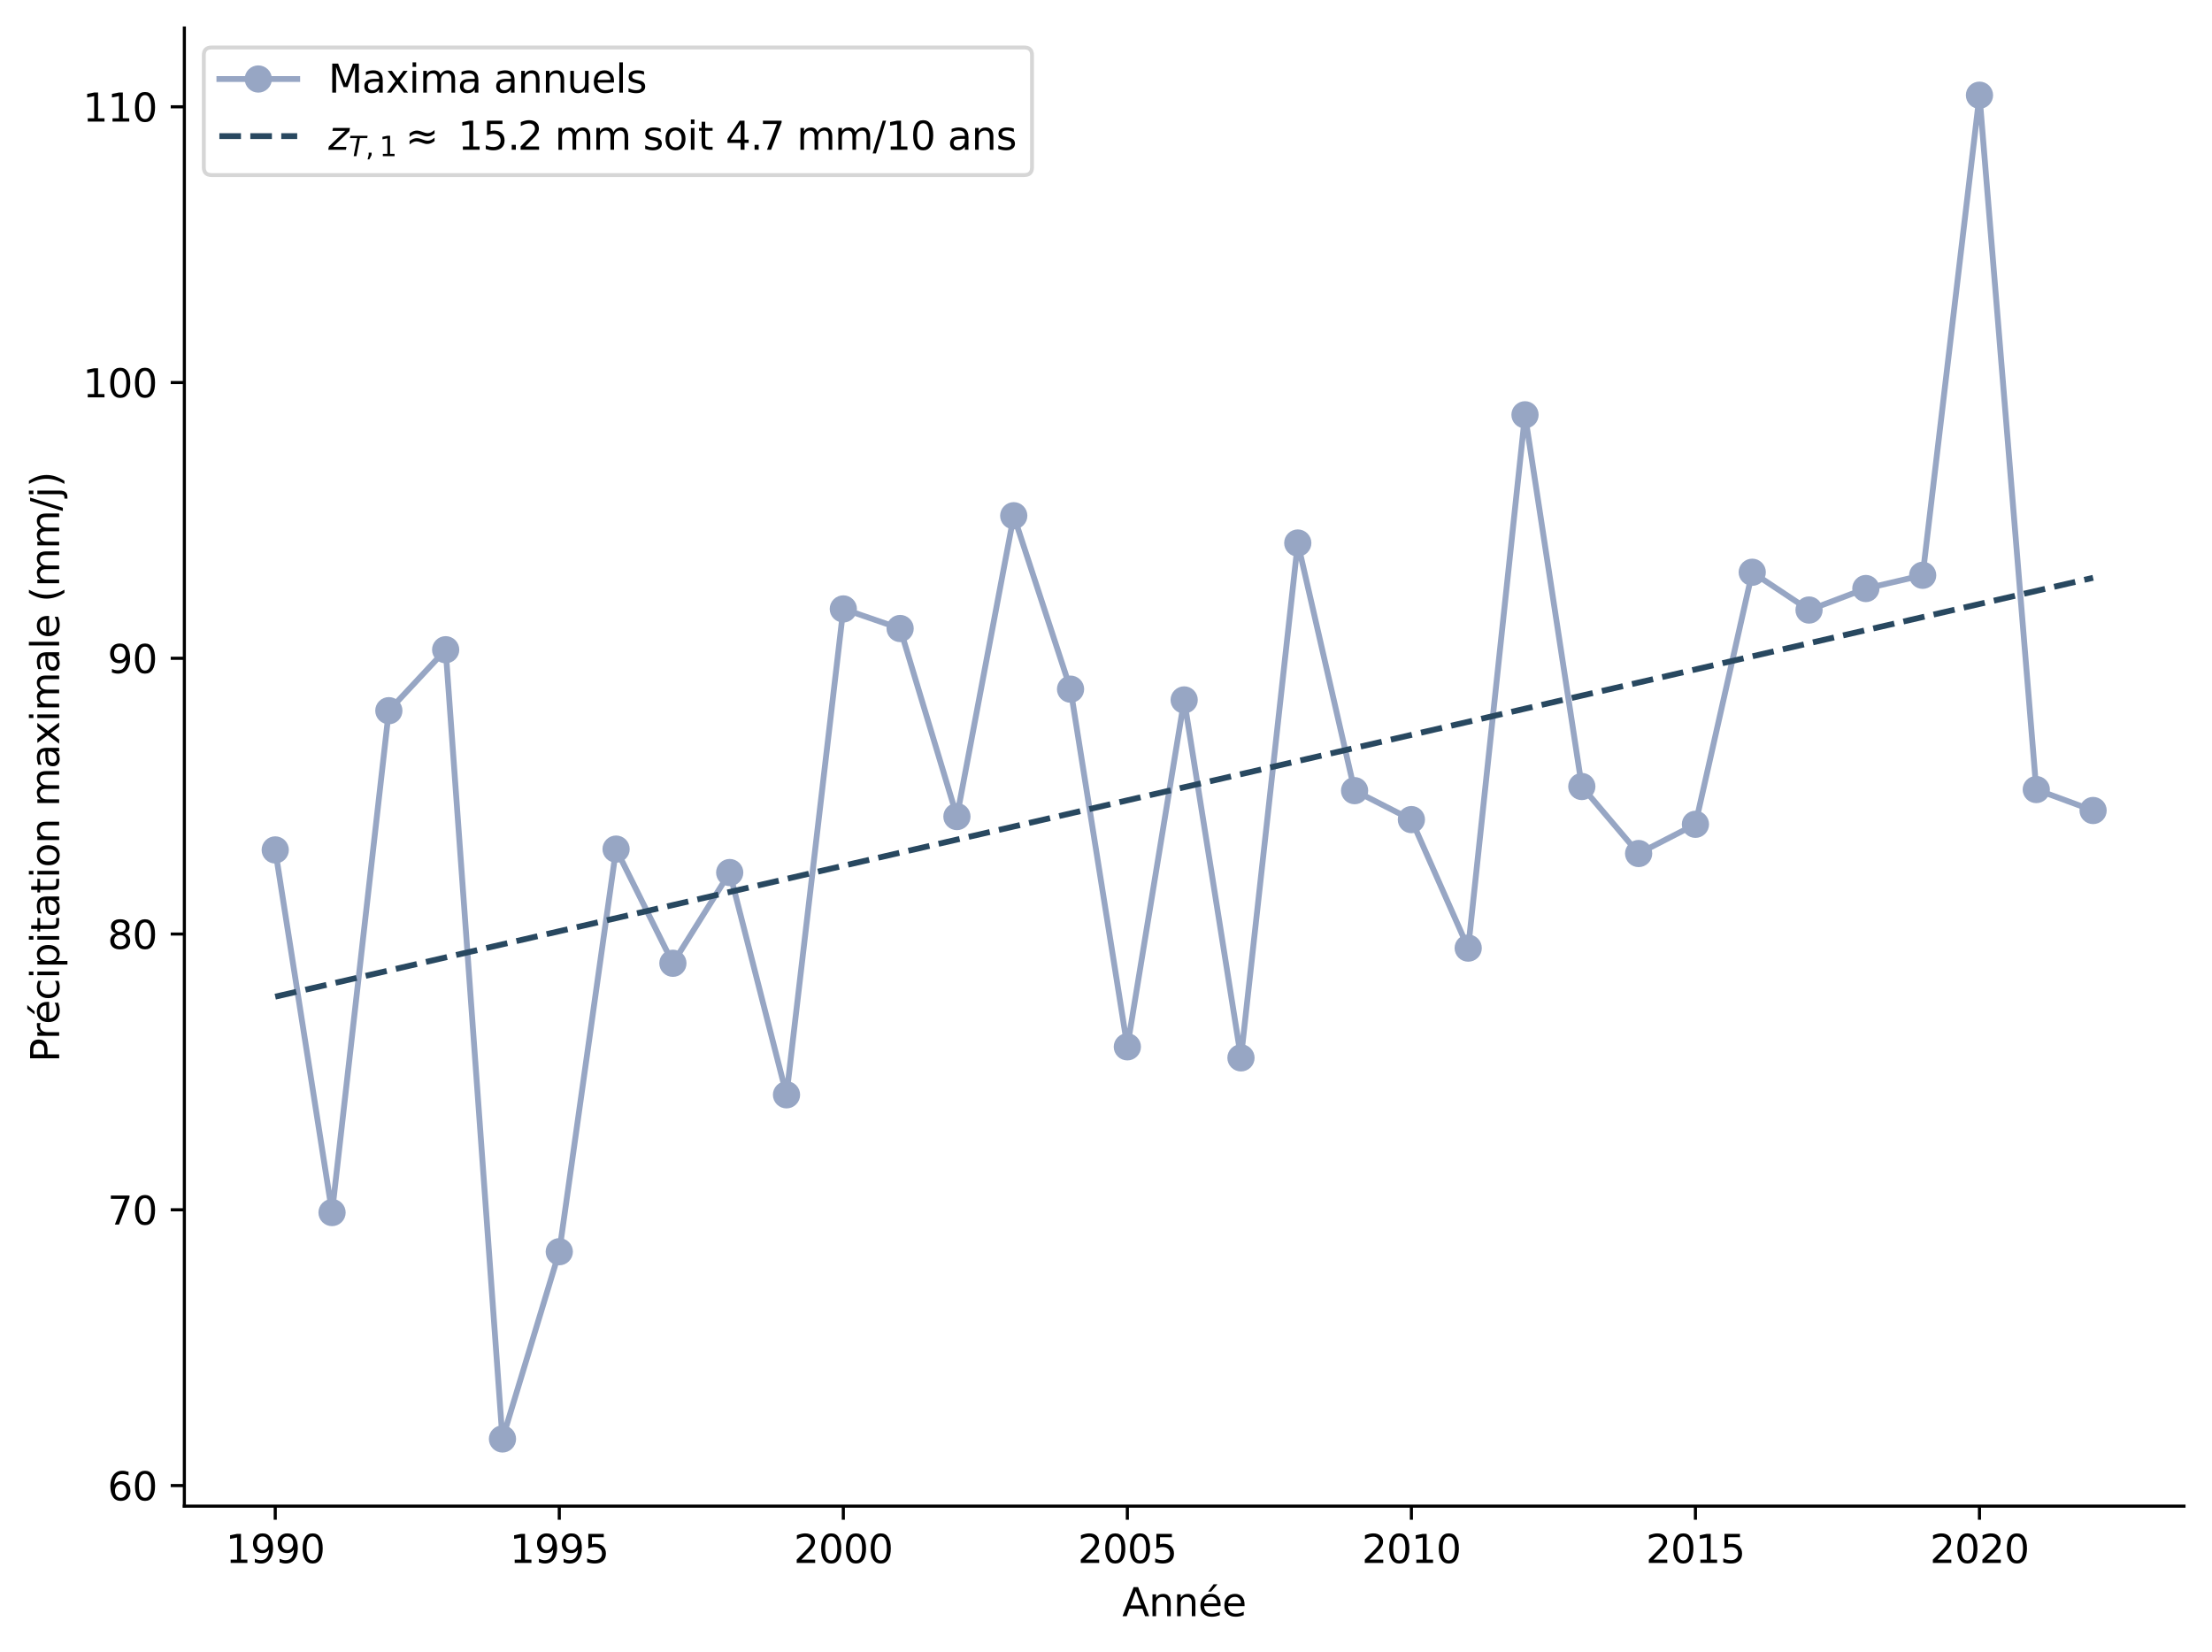 <?xml version="1.0" encoding="utf-8" standalone="no"?>
<!DOCTYPE svg PUBLIC "-//W3C//DTD SVG 1.1//EN"
  "http://www.w3.org/Graphics/SVG/1.1/DTD/svg11.dtd">
<svg xmlns:xlink="http://www.w3.org/1999/xlink" width="568.347pt" height="424.52pt" viewBox="0 0 568.347 424.52" xmlns="http://www.w3.org/2000/svg" version="1.1">
 <defs>
  <style type="text/css">*{stroke-linejoin: round; stroke-linecap: butt}</style>
 </defs>
 <g id="figure_1">
  <g id="patch_1">
   <path d="M 0 424.52 
L 568.347 424.52 
L 568.347 0 
L 0 0 
z
" style="fill: #ffffff"/>
  </g>
  <g id="axes_1">
   <g id="patch_2">
    <path d="M 47.366 386.964 
L 561.147 386.964 
L 561.147 7.2 
L 47.366 7.2 
z
" style="fill: #ffffff"/>
   </g>
   <g id="matplotlib.axis_1">
    <g id="xtick_1">
     <g id="line2d_1">
      <defs>
       <path id="m25c6403ffa" d="M 0 0 
L 0 3.5 
" style="stroke: #000000; stroke-width: 0.8"/>
      </defs>
      <g>
       <use xlink:href="#m25c6403ffa" x="70.719" y="386.964" style="stroke: #000000; stroke-width: 0.8"/>
      </g>
     </g>
     <g id="text_1">
      <!-- 1990 -->
      <g transform="translate(57.994 401.562) scale(0.1 -0.1)">
       <defs>
        <path id="DejaVuSans-31" d="M 794 531 
L 1825 531 
L 1825 4091 
L 703 3866 
L 703 4441 
L 1819 4666 
L 2450 4666 
L 2450 531 
L 3481 531 
L 3481 0 
L 794 0 
L 794 531 
z
" transform="scale(0.016)"/>
        <path id="DejaVuSans-39" d="M 703 97 
L 703 672 
Q 941 559 1184 500 
Q 1428 441 1663 441 
Q 2288 441 2617 861 
Q 2947 1281 2994 2138 
Q 2813 1869 2534 1725 
Q 2256 1581 1919 1581 
Q 1219 1581 811 2004 
Q 403 2428 403 3163 
Q 403 3881 828 4315 
Q 1253 4750 1959 4750 
Q 2769 4750 3195 4129 
Q 3622 3509 3622 2328 
Q 3622 1225 3098 567 
Q 2575 -91 1691 -91 
Q 1453 -91 1209 -44 
Q 966 3 703 97 
z
M 1959 2075 
Q 2384 2075 2632 2365 
Q 2881 2656 2881 3163 
Q 2881 3666 2632 3958 
Q 2384 4250 1959 4250 
Q 1534 4250 1286 3958 
Q 1038 3666 1038 3163 
Q 1038 2656 1286 2365 
Q 1534 2075 1959 2075 
z
" transform="scale(0.016)"/>
        <path id="DejaVuSans-30" d="M 2034 4250 
Q 1547 4250 1301 3770 
Q 1056 3291 1056 2328 
Q 1056 1369 1301 889 
Q 1547 409 2034 409 
Q 2525 409 2770 889 
Q 3016 1369 3016 2328 
Q 3016 3291 2770 3770 
Q 2525 4250 2034 4250 
z
M 2034 4750 
Q 2819 4750 3233 4129 
Q 3647 3509 3647 2328 
Q 3647 1150 3233 529 
Q 2819 -91 2034 -91 
Q 1250 -91 836 529 
Q 422 1150 422 2328 
Q 422 3509 836 4129 
Q 1250 4750 2034 4750 
z
" transform="scale(0.016)"/>
       </defs>
       <use xlink:href="#DejaVuSans-31"/>
       <use xlink:href="#DejaVuSans-39" transform="translate(63.623 0)"/>
       <use xlink:href="#DejaVuSans-39" transform="translate(127.246 0)"/>
       <use xlink:href="#DejaVuSans-30" transform="translate(190.869 0)"/>
      </g>
     </g>
    </g>
    <g id="xtick_2">
     <g id="line2d_2">
      <g>
       <use xlink:href="#m25c6403ffa" x="143.7" y="386.964" style="stroke: #000000; stroke-width: 0.8"/>
      </g>
     </g>
     <g id="text_2">
      <!-- 1995 -->
      <g transform="translate(130.975 401.562) scale(0.1 -0.1)">
       <defs>
        <path id="DejaVuSans-35" d="M 691 4666 
L 3169 4666 
L 3169 4134 
L 1269 4134 
L 1269 2991 
Q 1406 3038 1543 3061 
Q 1681 3084 1819 3084 
Q 2600 3084 3056 2656 
Q 3513 2228 3513 1497 
Q 3513 744 3044 326 
Q 2575 -91 1722 -91 
Q 1428 -91 1123 -41 
Q 819 9 494 109 
L 494 744 
Q 775 591 1075 516 
Q 1375 441 1709 441 
Q 2250 441 2565 725 
Q 2881 1009 2881 1497 
Q 2881 1984 2565 2268 
Q 2250 2553 1709 2553 
Q 1456 2553 1204 2497 
Q 953 2441 691 2322 
L 691 4666 
z
" transform="scale(0.016)"/>
       </defs>
       <use xlink:href="#DejaVuSans-31"/>
       <use xlink:href="#DejaVuSans-39" transform="translate(63.623 0)"/>
       <use xlink:href="#DejaVuSans-39" transform="translate(127.246 0)"/>
       <use xlink:href="#DejaVuSans-35" transform="translate(190.869 0)"/>
      </g>
     </g>
    </g>
    <g id="xtick_3">
     <g id="line2d_3">
      <g>
       <use xlink:href="#m25c6403ffa" x="216.68" y="386.964" style="stroke: #000000; stroke-width: 0.8"/>
      </g>
     </g>
     <g id="text_3">
      <!-- 2000 -->
      <g transform="translate(203.955 401.562) scale(0.1 -0.1)">
       <defs>
        <path id="DejaVuSans-32" d="M 1228 531 
L 3431 531 
L 3431 0 
L 469 0 
L 469 531 
Q 828 903 1448 1529 
Q 2069 2156 2228 2338 
Q 2531 2678 2651 2914 
Q 2772 3150 2772 3378 
Q 2772 3750 2511 3984 
Q 2250 4219 1831 4219 
Q 1534 4219 1204 4116 
Q 875 4013 500 3803 
L 500 4441 
Q 881 4594 1212 4672 
Q 1544 4750 1819 4750 
Q 2544 4750 2975 4387 
Q 3406 4025 3406 3419 
Q 3406 3131 3298 2873 
Q 3191 2616 2906 2266 
Q 2828 2175 2409 1742 
Q 1991 1309 1228 531 
z
" transform="scale(0.016)"/>
       </defs>
       <use xlink:href="#DejaVuSans-32"/>
       <use xlink:href="#DejaVuSans-30" transform="translate(63.623 0)"/>
       <use xlink:href="#DejaVuSans-30" transform="translate(127.246 0)"/>
       <use xlink:href="#DejaVuSans-30" transform="translate(190.869 0)"/>
      </g>
     </g>
    </g>
    <g id="xtick_4">
     <g id="line2d_4">
      <g>
       <use xlink:href="#m25c6403ffa" x="289.66" y="386.964" style="stroke: #000000; stroke-width: 0.8"/>
      </g>
     </g>
     <g id="text_4">
      <!-- 2005 -->
      <g transform="translate(276.935 401.562) scale(0.1 -0.1)">
       <use xlink:href="#DejaVuSans-32"/>
       <use xlink:href="#DejaVuSans-30" transform="translate(63.623 0)"/>
       <use xlink:href="#DejaVuSans-30" transform="translate(127.246 0)"/>
       <use xlink:href="#DejaVuSans-35" transform="translate(190.869 0)"/>
      </g>
     </g>
    </g>
    <g id="xtick_5">
     <g id="line2d_5">
      <g>
       <use xlink:href="#m25c6403ffa" x="362.641" y="386.964" style="stroke: #000000; stroke-width: 0.8"/>
      </g>
     </g>
     <g id="text_5">
      <!-- 2010 -->
      <g transform="translate(349.916 401.562) scale(0.1 -0.1)">
       <use xlink:href="#DejaVuSans-32"/>
       <use xlink:href="#DejaVuSans-30" transform="translate(63.623 0)"/>
       <use xlink:href="#DejaVuSans-31" transform="translate(127.246 0)"/>
       <use xlink:href="#DejaVuSans-30" transform="translate(190.869 0)"/>
      </g>
     </g>
    </g>
    <g id="xtick_6">
     <g id="line2d_6">
      <g>
       <use xlink:href="#m25c6403ffa" x="435.621" y="386.964" style="stroke: #000000; stroke-width: 0.8"/>
      </g>
     </g>
     <g id="text_6">
      <!-- 2015 -->
      <g transform="translate(422.896 401.562) scale(0.1 -0.1)">
       <use xlink:href="#DejaVuSans-32"/>
       <use xlink:href="#DejaVuSans-30" transform="translate(63.623 0)"/>
       <use xlink:href="#DejaVuSans-31" transform="translate(127.246 0)"/>
       <use xlink:href="#DejaVuSans-35" transform="translate(190.869 0)"/>
      </g>
     </g>
    </g>
    <g id="xtick_7">
     <g id="line2d_7">
      <g>
       <use xlink:href="#m25c6403ffa" x="508.602" y="386.964" style="stroke: #000000; stroke-width: 0.8"/>
      </g>
     </g>
     <g id="text_7">
      <!-- 2020 -->
      <g transform="translate(495.877 401.562) scale(0.1 -0.1)">
       <use xlink:href="#DejaVuSans-32"/>
       <use xlink:href="#DejaVuSans-30" transform="translate(63.623 0)"/>
       <use xlink:href="#DejaVuSans-32" transform="translate(127.246 0)"/>
       <use xlink:href="#DejaVuSans-30" transform="translate(190.869 0)"/>
      </g>
     </g>
    </g>
    <g id="text_8">
     <!-- Année -->
     <g transform="translate(288.346 415.24) scale(0.1 -0.1)">
      <defs>
       <path id="DejaVuSans-41" d="M 2188 4044 
L 1331 1722 
L 3047 1722 
L 2188 4044 
z
M 1831 4666 
L 2547 4666 
L 4325 0 
L 3669 0 
L 3244 1197 
L 1141 1197 
L 716 0 
L 50 0 
L 1831 4666 
z
" transform="scale(0.016)"/>
       <path id="DejaVuSans-6e" d="M 3513 2113 
L 3513 0 
L 2938 0 
L 2938 2094 
Q 2938 2591 2744 2837 
Q 2550 3084 2163 3084 
Q 1697 3084 1428 2787 
Q 1159 2491 1159 1978 
L 1159 0 
L 581 0 
L 581 3500 
L 1159 3500 
L 1159 2956 
Q 1366 3272 1645 3428 
Q 1925 3584 2291 3584 
Q 2894 3584 3203 3211 
Q 3513 2838 3513 2113 
z
" transform="scale(0.016)"/>
       <path id="DejaVuSans-e9" d="M 3597 1894 
L 3597 1613 
L 953 1613 
Q 991 1019 1311 708 
Q 1631 397 2203 397 
Q 2534 397 2845 478 
Q 3156 559 3463 722 
L 3463 178 
Q 3153 47 2828 -22 
Q 2503 -91 2169 -91 
Q 1331 -91 842 396 
Q 353 884 353 1716 
Q 353 2575 817 3079 
Q 1281 3584 2069 3584 
Q 2775 3584 3186 3129 
Q 3597 2675 3597 1894 
z
M 3022 2063 
Q 3016 2534 2758 2815 
Q 2500 3097 2075 3097 
Q 1594 3097 1305 2825 
Q 1016 2553 972 2059 
L 3022 2063 
z
M 2469 5119 
L 3091 5119 
L 2072 3944 
L 1594 3944 
L 2469 5119 
z
" transform="scale(0.016)"/>
       <path id="DejaVuSans-65" d="M 3597 1894 
L 3597 1613 
L 953 1613 
Q 991 1019 1311 708 
Q 1631 397 2203 397 
Q 2534 397 2845 478 
Q 3156 559 3463 722 
L 3463 178 
Q 3153 47 2828 -22 
Q 2503 -91 2169 -91 
Q 1331 -91 842 396 
Q 353 884 353 1716 
Q 353 2575 817 3079 
Q 1281 3584 2069 3584 
Q 2775 3584 3186 3129 
Q 3597 2675 3597 1894 
z
M 3022 2063 
Q 3016 2534 2758 2815 
Q 2500 3097 2075 3097 
Q 1594 3097 1305 2825 
Q 1016 2553 972 2059 
L 3022 2063 
z
" transform="scale(0.016)"/>
      </defs>
      <use xlink:href="#DejaVuSans-41"/>
      <use xlink:href="#DejaVuSans-6e" transform="translate(68.408 0)"/>
      <use xlink:href="#DejaVuSans-6e" transform="translate(131.787 0)"/>
      <use xlink:href="#DejaVuSans-e9" transform="translate(195.166 0)"/>
      <use xlink:href="#DejaVuSans-65" transform="translate(256.689 0)"/>
     </g>
    </g>
   </g>
   <g id="matplotlib.axis_2">
    <g id="ytick_1">
     <g id="line2d_8">
      <defs>
       <path id="mb08b306f9e" d="M 0 0 
L -3.5 0 
" style="stroke: #000000; stroke-width: 0.8"/>
      </defs>
      <g>
       <use xlink:href="#mb08b306f9e" x="47.366" y="381.675" style="stroke: #000000; stroke-width: 0.8"/>
      </g>
     </g>
     <g id="text_9">
      <!-- 60 -->
      <g transform="translate(27.641 385.474) scale(0.1 -0.1)">
       <defs>
        <path id="DejaVuSans-36" d="M 2113 2584 
Q 1688 2584 1439 2293 
Q 1191 2003 1191 1497 
Q 1191 994 1439 701 
Q 1688 409 2113 409 
Q 2538 409 2786 701 
Q 3034 994 3034 1497 
Q 3034 2003 2786 2293 
Q 2538 2584 2113 2584 
z
M 3366 4563 
L 3366 3988 
Q 3128 4100 2886 4159 
Q 2644 4219 2406 4219 
Q 1781 4219 1451 3797 
Q 1122 3375 1075 2522 
Q 1259 2794 1537 2939 
Q 1816 3084 2150 3084 
Q 2853 3084 3261 2657 
Q 3669 2231 3669 1497 
Q 3669 778 3244 343 
Q 2819 -91 2113 -91 
Q 1303 -91 875 529 
Q 447 1150 447 2328 
Q 447 3434 972 4092 
Q 1497 4750 2381 4750 
Q 2619 4750 2861 4703 
Q 3103 4656 3366 4563 
z
" transform="scale(0.016)"/>
       </defs>
       <use xlink:href="#DejaVuSans-36"/>
       <use xlink:href="#DejaVuSans-30" transform="translate(63.623 0)"/>
      </g>
     </g>
    </g>
    <g id="ytick_2">
     <g id="line2d_9">
      <g>
       <use xlink:href="#mb08b306f9e" x="47.366" y="310.827" style="stroke: #000000; stroke-width: 0.8"/>
      </g>
     </g>
     <g id="text_10">
      <!-- 70 -->
      <g transform="translate(27.641 314.627) scale(0.1 -0.1)">
       <defs>
        <path id="DejaVuSans-37" d="M 525 4666 
L 3525 4666 
L 3525 4397 
L 1831 0 
L 1172 0 
L 2766 4134 
L 525 4134 
L 525 4666 
z
" transform="scale(0.016)"/>
       </defs>
       <use xlink:href="#DejaVuSans-37"/>
       <use xlink:href="#DejaVuSans-30" transform="translate(63.623 0)"/>
      </g>
     </g>
    </g>
    <g id="ytick_3">
     <g id="line2d_10">
      <g>
       <use xlink:href="#mb08b306f9e" x="47.366" y="239.98" style="stroke: #000000; stroke-width: 0.8"/>
      </g>
     </g>
     <g id="text_11">
      <!-- 80 -->
      <g transform="translate(27.641 243.779) scale(0.1 -0.1)">
       <defs>
        <path id="DejaVuSans-38" d="M 2034 2216 
Q 1584 2216 1326 1975 
Q 1069 1734 1069 1313 
Q 1069 891 1326 650 
Q 1584 409 2034 409 
Q 2484 409 2743 651 
Q 3003 894 3003 1313 
Q 3003 1734 2745 1975 
Q 2488 2216 2034 2216 
z
M 1403 2484 
Q 997 2584 770 2862 
Q 544 3141 544 3541 
Q 544 4100 942 4425 
Q 1341 4750 2034 4750 
Q 2731 4750 3128 4425 
Q 3525 4100 3525 3541 
Q 3525 3141 3298 2862 
Q 3072 2584 2669 2484 
Q 3125 2378 3379 2068 
Q 3634 1759 3634 1313 
Q 3634 634 3220 271 
Q 2806 -91 2034 -91 
Q 1263 -91 848 271 
Q 434 634 434 1313 
Q 434 1759 690 2068 
Q 947 2378 1403 2484 
z
M 1172 3481 
Q 1172 3119 1398 2916 
Q 1625 2713 2034 2713 
Q 2441 2713 2670 2916 
Q 2900 3119 2900 3481 
Q 2900 3844 2670 4047 
Q 2441 4250 2034 4250 
Q 1625 4250 1398 4047 
Q 1172 3844 1172 3481 
z
" transform="scale(0.016)"/>
       </defs>
       <use xlink:href="#DejaVuSans-38"/>
       <use xlink:href="#DejaVuSans-30" transform="translate(63.623 0)"/>
      </g>
     </g>
    </g>
    <g id="ytick_4">
     <g id="line2d_11">
      <g>
       <use xlink:href="#mb08b306f9e" x="47.366" y="169.132" style="stroke: #000000; stroke-width: 0.8"/>
      </g>
     </g>
     <g id="text_12">
      <!-- 90 -->
      <g transform="translate(27.641 172.932) scale(0.1 -0.1)">
       <use xlink:href="#DejaVuSans-39"/>
       <use xlink:href="#DejaVuSans-30" transform="translate(63.623 0)"/>
      </g>
     </g>
    </g>
    <g id="ytick_5">
     <g id="line2d_12">
      <g>
       <use xlink:href="#mb08b306f9e" x="47.366" y="98.285" style="stroke: #000000; stroke-width: 0.8"/>
      </g>
     </g>
     <g id="text_13">
      <!-- 100 -->
      <g transform="translate(21.278 102.084) scale(0.1 -0.1)">
       <use xlink:href="#DejaVuSans-31"/>
       <use xlink:href="#DejaVuSans-30" transform="translate(63.623 0)"/>
       <use xlink:href="#DejaVuSans-30" transform="translate(127.246 0)"/>
      </g>
     </g>
    </g>
    <g id="ytick_6">
     <g id="line2d_13">
      <g>
       <use xlink:href="#mb08b306f9e" x="47.366" y="27.438" style="stroke: #000000; stroke-width: 0.8"/>
      </g>
     </g>
     <g id="text_14">
      <!-- 110 -->
      <g transform="translate(21.278 31.237) scale(0.1 -0.1)">
       <use xlink:href="#DejaVuSans-31"/>
       <use xlink:href="#DejaVuSans-31" transform="translate(63.623 0)"/>
       <use xlink:href="#DejaVuSans-30" transform="translate(127.246 0)"/>
      </g>
     </g>
    </g>
    <g id="text_15">
     <!-- Précipitation maximale (mm/j) -->
     <g transform="translate(15.198 272.908) rotate(-90) scale(0.1 -0.1)">
      <defs>
       <path id="DejaVuSans-50" d="M 1259 4147 
L 1259 2394 
L 2053 2394 
Q 2494 2394 2734 2622 
Q 2975 2850 2975 3272 
Q 2975 3691 2734 3919 
Q 2494 4147 2053 4147 
L 1259 4147 
z
M 628 4666 
L 2053 4666 
Q 2838 4666 3239 4311 
Q 3641 3956 3641 3272 
Q 3641 2581 3239 2228 
Q 2838 1875 2053 1875 
L 1259 1875 
L 1259 0 
L 628 0 
L 628 4666 
z
" transform="scale(0.016)"/>
       <path id="DejaVuSans-72" d="M 2631 2963 
Q 2534 3019 2420 3045 
Q 2306 3072 2169 3072 
Q 1681 3072 1420 2755 
Q 1159 2438 1159 1844 
L 1159 0 
L 581 0 
L 581 3500 
L 1159 3500 
L 1159 2956 
Q 1341 3275 1631 3429 
Q 1922 3584 2338 3584 
Q 2397 3584 2469 3576 
Q 2541 3569 2628 3553 
L 2631 2963 
z
" transform="scale(0.016)"/>
       <path id="DejaVuSans-63" d="M 3122 3366 
L 3122 2828 
Q 2878 2963 2633 3030 
Q 2388 3097 2138 3097 
Q 1578 3097 1268 2742 
Q 959 2388 959 1747 
Q 959 1106 1268 751 
Q 1578 397 2138 397 
Q 2388 397 2633 464 
Q 2878 531 3122 666 
L 3122 134 
Q 2881 22 2623 -34 
Q 2366 -91 2075 -91 
Q 1284 -91 818 406 
Q 353 903 353 1747 
Q 353 2603 823 3093 
Q 1294 3584 2113 3584 
Q 2378 3584 2631 3529 
Q 2884 3475 3122 3366 
z
" transform="scale(0.016)"/>
       <path id="DejaVuSans-69" d="M 603 3500 
L 1178 3500 
L 1178 0 
L 603 0 
L 603 3500 
z
M 603 4863 
L 1178 4863 
L 1178 4134 
L 603 4134 
L 603 4863 
z
" transform="scale(0.016)"/>
       <path id="DejaVuSans-70" d="M 1159 525 
L 1159 -1331 
L 581 -1331 
L 581 3500 
L 1159 3500 
L 1159 2969 
Q 1341 3281 1617 3432 
Q 1894 3584 2278 3584 
Q 2916 3584 3314 3078 
Q 3713 2572 3713 1747 
Q 3713 922 3314 415 
Q 2916 -91 2278 -91 
Q 1894 -91 1617 61 
Q 1341 213 1159 525 
z
M 3116 1747 
Q 3116 2381 2855 2742 
Q 2594 3103 2138 3103 
Q 1681 3103 1420 2742 
Q 1159 2381 1159 1747 
Q 1159 1113 1420 752 
Q 1681 391 2138 391 
Q 2594 391 2855 752 
Q 3116 1113 3116 1747 
z
" transform="scale(0.016)"/>
       <path id="DejaVuSans-74" d="M 1172 4494 
L 1172 3500 
L 2356 3500 
L 2356 3053 
L 1172 3053 
L 1172 1153 
Q 1172 725 1289 603 
Q 1406 481 1766 481 
L 2356 481 
L 2356 0 
L 1766 0 
Q 1100 0 847 248 
Q 594 497 594 1153 
L 594 3053 
L 172 3053 
L 172 3500 
L 594 3500 
L 594 4494 
L 1172 4494 
z
" transform="scale(0.016)"/>
       <path id="DejaVuSans-61" d="M 2194 1759 
Q 1497 1759 1228 1600 
Q 959 1441 959 1056 
Q 959 750 1161 570 
Q 1363 391 1709 391 
Q 2188 391 2477 730 
Q 2766 1069 2766 1631 
L 2766 1759 
L 2194 1759 
z
M 3341 1997 
L 3341 0 
L 2766 0 
L 2766 531 
Q 2569 213 2275 61 
Q 1981 -91 1556 -91 
Q 1019 -91 701 211 
Q 384 513 384 1019 
Q 384 1609 779 1909 
Q 1175 2209 1959 2209 
L 2766 2209 
L 2766 2266 
Q 2766 2663 2505 2880 
Q 2244 3097 1772 3097 
Q 1472 3097 1187 3025 
Q 903 2953 641 2809 
L 641 3341 
Q 956 3463 1253 3523 
Q 1550 3584 1831 3584 
Q 2591 3584 2966 3190 
Q 3341 2797 3341 1997 
z
" transform="scale(0.016)"/>
       <path id="DejaVuSans-6f" d="M 1959 3097 
Q 1497 3097 1228 2736 
Q 959 2375 959 1747 
Q 959 1119 1226 758 
Q 1494 397 1959 397 
Q 2419 397 2687 759 
Q 2956 1122 2956 1747 
Q 2956 2369 2687 2733 
Q 2419 3097 1959 3097 
z
M 1959 3584 
Q 2709 3584 3137 3096 
Q 3566 2609 3566 1747 
Q 3566 888 3137 398 
Q 2709 -91 1959 -91 
Q 1206 -91 779 398 
Q 353 888 353 1747 
Q 353 2609 779 3096 
Q 1206 3584 1959 3584 
z
" transform="scale(0.016)"/>
       <path id="DejaVuSans-20" transform="scale(0.016)"/>
       <path id="DejaVuSans-6d" d="M 3328 2828 
Q 3544 3216 3844 3400 
Q 4144 3584 4550 3584 
Q 5097 3584 5394 3201 
Q 5691 2819 5691 2113 
L 5691 0 
L 5113 0 
L 5113 2094 
Q 5113 2597 4934 2840 
Q 4756 3084 4391 3084 
Q 3944 3084 3684 2787 
Q 3425 2491 3425 1978 
L 3425 0 
L 2847 0 
L 2847 2094 
Q 2847 2600 2669 2842 
Q 2491 3084 2119 3084 
Q 1678 3084 1418 2786 
Q 1159 2488 1159 1978 
L 1159 0 
L 581 0 
L 581 3500 
L 1159 3500 
L 1159 2956 
Q 1356 3278 1631 3431 
Q 1906 3584 2284 3584 
Q 2666 3584 2933 3390 
Q 3200 3197 3328 2828 
z
" transform="scale(0.016)"/>
       <path id="DejaVuSans-78" d="M 3513 3500 
L 2247 1797 
L 3578 0 
L 2900 0 
L 1881 1375 
L 863 0 
L 184 0 
L 1544 1831 
L 300 3500 
L 978 3500 
L 1906 2253 
L 2834 3500 
L 3513 3500 
z
" transform="scale(0.016)"/>
       <path id="DejaVuSans-6c" d="M 603 4863 
L 1178 4863 
L 1178 0 
L 603 0 
L 603 4863 
z
" transform="scale(0.016)"/>
       <path id="DejaVuSans-28" d="M 1984 4856 
Q 1566 4138 1362 3434 
Q 1159 2731 1159 2009 
Q 1159 1288 1364 580 
Q 1569 -128 1984 -844 
L 1484 -844 
Q 1016 -109 783 600 
Q 550 1309 550 2009 
Q 550 2706 781 3412 
Q 1013 4119 1484 4856 
L 1984 4856 
z
" transform="scale(0.016)"/>
       <path id="DejaVuSans-2f" d="M 1625 4666 
L 2156 4666 
L 531 -594 
L 0 -594 
L 1625 4666 
z
" transform="scale(0.016)"/>
       <path id="DejaVuSans-6a" d="M 603 3500 
L 1178 3500 
L 1178 -63 
Q 1178 -731 923 -1031 
Q 669 -1331 103 -1331 
L -116 -1331 
L -116 -844 
L 38 -844 
Q 366 -844 484 -692 
Q 603 -541 603 -63 
L 603 3500 
z
M 603 4863 
L 1178 4863 
L 1178 4134 
L 603 4134 
L 603 4863 
z
" transform="scale(0.016)"/>
       <path id="DejaVuSans-29" d="M 513 4856 
L 1013 4856 
Q 1481 4119 1714 3412 
Q 1947 2706 1947 2009 
Q 1947 1309 1714 600 
Q 1481 -109 1013 -844 
L 513 -844 
Q 928 -128 1133 580 
Q 1338 1288 1338 2009 
Q 1338 2731 1133 3434 
Q 928 4138 513 4856 
z
" transform="scale(0.016)"/>
      </defs>
      <use xlink:href="#DejaVuSans-50"/>
      <use xlink:href="#DejaVuSans-72" transform="translate(58.553 0)"/>
      <use xlink:href="#DejaVuSans-e9" transform="translate(97.416 0)"/>
      <use xlink:href="#DejaVuSans-63" transform="translate(158.939 0)"/>
      <use xlink:href="#DejaVuSans-69" transform="translate(213.92 0)"/>
      <use xlink:href="#DejaVuSans-70" transform="translate(241.703 0)"/>
      <use xlink:href="#DejaVuSans-69" transform="translate(305.18 0)"/>
      <use xlink:href="#DejaVuSans-74" transform="translate(332.963 0)"/>
      <use xlink:href="#DejaVuSans-61" transform="translate(372.172 0)"/>
      <use xlink:href="#DejaVuSans-74" transform="translate(433.451 0)"/>
      <use xlink:href="#DejaVuSans-69" transform="translate(472.66 0)"/>
      <use xlink:href="#DejaVuSans-6f" transform="translate(500.443 0)"/>
      <use xlink:href="#DejaVuSans-6e" transform="translate(561.625 0)"/>
      <use xlink:href="#DejaVuSans-20" transform="translate(625.004 0)"/>
      <use xlink:href="#DejaVuSans-6d" transform="translate(656.791 0)"/>
      <use xlink:href="#DejaVuSans-61" transform="translate(754.203 0)"/>
      <use xlink:href="#DejaVuSans-78" transform="translate(815.482 0)"/>
      <use xlink:href="#DejaVuSans-69" transform="translate(874.662 0)"/>
      <use xlink:href="#DejaVuSans-6d" transform="translate(902.445 0)"/>
      <use xlink:href="#DejaVuSans-61" transform="translate(999.857 0)"/>
      <use xlink:href="#DejaVuSans-6c" transform="translate(1061.137 0)"/>
      <use xlink:href="#DejaVuSans-65" transform="translate(1088.92 0)"/>
      <use xlink:href="#DejaVuSans-20" transform="translate(1150.443 0)"/>
      <use xlink:href="#DejaVuSans-28" transform="translate(1182.23 0)"/>
      <use xlink:href="#DejaVuSans-6d" transform="translate(1221.244 0)"/>
      <use xlink:href="#DejaVuSans-6d" transform="translate(1318.656 0)"/>
      <use xlink:href="#DejaVuSans-2f" transform="translate(1416.068 0)"/>
      <use xlink:href="#DejaVuSans-6a" transform="translate(1449.76 0)"/>
      <use xlink:href="#DejaVuSans-29" transform="translate(1477.543 0)"/>
     </g>
    </g>
   </g>
   <g id="line2d_14">
    <path d="M 70.719 218.371 
L 85.315 311.536 
L 99.911 182.594 
L 114.508 166.936 
L 129.104 369.702 
L 143.7 321.596 
L 158.296 218.159 
L 172.892 247.49 
L 187.488 224.181 
L 202.084 281.284 
L 216.68 156.451 
L 231.276 161.481 
L 245.872 209.799 
L 260.468 132.504 
L 275.064 177.067 
L 289.66 268.957 
L 304.257 179.83 
L 318.853 271.79 
L 333.449 139.518 
L 348.045 203.139 
L 362.641 210.578 
L 377.237 243.593 
L 391.833 106.574 
L 406.429 202.077 
L 421.025 219.292 
L 435.621 211.783 
L 450.217 147.028 
L 464.813 156.734 
L 479.409 151.208 
L 494.006 147.807 
L 508.602 24.462 
L 523.198 202.856 
L 537.794 208.24 
" clip-path="url(#p54f557002a)" style="fill: none; stroke: #97a6c4; stroke-width: 1.5; stroke-linecap: square"/>
    <defs>
     <path id="m7e115b9bcc" d="M 0 3 
C 0.796 3 1.559 2.684 2.121 2.121 
C 2.684 1.559 3 0.796 3 0 
C 3 -0.796 2.684 -1.559 2.121 -2.121 
C 1.559 -2.684 0.796 -3 0 -3 
C -0.796 -3 -1.559 -2.684 -2.121 -2.121 
C -2.684 -1.559 -3 -0.796 -3 0 
C -3 0.796 -2.684 1.559 -2.121 2.121 
C -1.559 2.684 -0.796 3 0 3 
z
" style="stroke: #97a6c4"/>
    </defs>
    <g clip-path="url(#p54f557002a)">
     <use xlink:href="#m7e115b9bcc" x="70.719" y="218.371" style="fill: #97a6c4; stroke: #97a6c4"/>
     <use xlink:href="#m7e115b9bcc" x="85.315" y="311.536" style="fill: #97a6c4; stroke: #97a6c4"/>
     <use xlink:href="#m7e115b9bcc" x="99.911" y="182.594" style="fill: #97a6c4; stroke: #97a6c4"/>
     <use xlink:href="#m7e115b9bcc" x="114.508" y="166.936" style="fill: #97a6c4; stroke: #97a6c4"/>
     <use xlink:href="#m7e115b9bcc" x="129.104" y="369.702" style="fill: #97a6c4; stroke: #97a6c4"/>
     <use xlink:href="#m7e115b9bcc" x="143.7" y="321.596" style="fill: #97a6c4; stroke: #97a6c4"/>
     <use xlink:href="#m7e115b9bcc" x="158.296" y="218.159" style="fill: #97a6c4; stroke: #97a6c4"/>
     <use xlink:href="#m7e115b9bcc" x="172.892" y="247.49" style="fill: #97a6c4; stroke: #97a6c4"/>
     <use xlink:href="#m7e115b9bcc" x="187.488" y="224.181" style="fill: #97a6c4; stroke: #97a6c4"/>
     <use xlink:href="#m7e115b9bcc" x="202.084" y="281.284" style="fill: #97a6c4; stroke: #97a6c4"/>
     <use xlink:href="#m7e115b9bcc" x="216.68" y="156.451" style="fill: #97a6c4; stroke: #97a6c4"/>
     <use xlink:href="#m7e115b9bcc" x="231.276" y="161.481" style="fill: #97a6c4; stroke: #97a6c4"/>
     <use xlink:href="#m7e115b9bcc" x="245.872" y="209.799" style="fill: #97a6c4; stroke: #97a6c4"/>
     <use xlink:href="#m7e115b9bcc" x="260.468" y="132.504" style="fill: #97a6c4; stroke: #97a6c4"/>
     <use xlink:href="#m7e115b9bcc" x="275.064" y="177.067" style="fill: #97a6c4; stroke: #97a6c4"/>
     <use xlink:href="#m7e115b9bcc" x="289.66" y="268.957" style="fill: #97a6c4; stroke: #97a6c4"/>
     <use xlink:href="#m7e115b9bcc" x="304.257" y="179.83" style="fill: #97a6c4; stroke: #97a6c4"/>
     <use xlink:href="#m7e115b9bcc" x="318.853" y="271.79" style="fill: #97a6c4; stroke: #97a6c4"/>
     <use xlink:href="#m7e115b9bcc" x="333.449" y="139.518" style="fill: #97a6c4; stroke: #97a6c4"/>
     <use xlink:href="#m7e115b9bcc" x="348.045" y="203.139" style="fill: #97a6c4; stroke: #97a6c4"/>
     <use xlink:href="#m7e115b9bcc" x="362.641" y="210.578" style="fill: #97a6c4; stroke: #97a6c4"/>
     <use xlink:href="#m7e115b9bcc" x="377.237" y="243.593" style="fill: #97a6c4; stroke: #97a6c4"/>
     <use xlink:href="#m7e115b9bcc" x="391.833" y="106.574" style="fill: #97a6c4; stroke: #97a6c4"/>
     <use xlink:href="#m7e115b9bcc" x="406.429" y="202.077" style="fill: #97a6c4; stroke: #97a6c4"/>
     <use xlink:href="#m7e115b9bcc" x="421.025" y="219.292" style="fill: #97a6c4; stroke: #97a6c4"/>
     <use xlink:href="#m7e115b9bcc" x="435.621" y="211.783" style="fill: #97a6c4; stroke: #97a6c4"/>
     <use xlink:href="#m7e115b9bcc" x="450.217" y="147.028" style="fill: #97a6c4; stroke: #97a6c4"/>
     <use xlink:href="#m7e115b9bcc" x="464.813" y="156.734" style="fill: #97a6c4; stroke: #97a6c4"/>
     <use xlink:href="#m7e115b9bcc" x="479.409" y="151.208" style="fill: #97a6c4; stroke: #97a6c4"/>
     <use xlink:href="#m7e115b9bcc" x="494.006" y="147.807" style="fill: #97a6c4; stroke: #97a6c4"/>
     <use xlink:href="#m7e115b9bcc" x="508.602" y="24.462" style="fill: #97a6c4; stroke: #97a6c4"/>
     <use xlink:href="#m7e115b9bcc" x="523.198" y="202.856" style="fill: #97a6c4; stroke: #97a6c4"/>
     <use xlink:href="#m7e115b9bcc" x="537.794" y="208.24" style="fill: #97a6c4; stroke: #97a6c4"/>
    </g>
   </g>
   <g id="line2d_15">
    <path d="M 70.719 256.071 
L 85.315 252.708 
L 99.911 249.345 
L 114.508 245.981 
L 129.104 242.618 
L 143.7 239.255 
L 158.296 235.892 
L 172.892 232.529 
L 187.488 229.166 
L 202.084 225.803 
L 216.68 222.44 
L 231.276 219.077 
L 245.872 215.714 
L 260.468 212.35 
L 275.064 208.987 
L 289.66 205.624 
L 304.257 202.261 
L 318.853 198.898 
L 333.449 195.535 
L 348.045 192.172 
L 362.641 188.809 
L 377.237 185.446 
L 391.833 182.083 
L 406.429 178.72 
L 421.025 175.356 
L 435.621 171.993 
L 450.217 168.63 
L 464.813 165.267 
L 479.409 161.904 
L 494.006 158.541 
L 508.602 155.178 
L 523.198 151.815 
L 537.794 148.452 
" clip-path="url(#p54f557002a)" style="fill: none; stroke-dasharray: 5.55,2.4; stroke-dashoffset: 0; stroke: #284860; stroke-width: 1.5"/>
   </g>
   <g id="patch_3">
    <path d="M 47.366 386.964 
L 47.366 7.2 
" style="fill: none; stroke: #000000; stroke-width: 0.8; stroke-linejoin: miter; stroke-linecap: square"/>
   </g>
   <g id="patch_4">
    <path d="M 47.366 386.964 
L 561.147 386.964 
" style="fill: none; stroke: #000000; stroke-width: 0.8; stroke-linejoin: miter; stroke-linecap: square"/>
   </g>
   <g id="legend_1">
    <g id="patch_5">
     <path d="M 54.366 44.978 
L 263.166 44.978 
Q 265.166 44.978 265.166 42.978 
L 265.166 14.2 
Q 265.166 12.2 263.166 12.2 
L 54.366 12.2 
Q 52.366 12.2 52.366 14.2 
L 52.366 42.978 
Q 52.366 44.978 54.366 44.978 
z
" style="fill: #ffffff; opacity: 0.8; stroke: #cccccc; stroke-linejoin: miter"/>
    </g>
    <g id="line2d_16">
     <path d="M 56.366 20.298 
L 66.366 20.298 
L 76.366 20.298 
" style="fill: none; stroke: #97a6c4; stroke-width: 1.5; stroke-linecap: square"/>
     <g>
      <use xlink:href="#m7e115b9bcc" x="66.366" y="20.298" style="fill: #97a6c4; stroke: #97a6c4"/>
     </g>
    </g>
    <g id="text_16">
     <!-- Maxima annuels -->
     <g transform="translate(84.366 23.798) scale(0.1 -0.1)">
      <defs>
       <path id="DejaVuSans-4d" d="M 628 4666 
L 1569 4666 
L 2759 1491 
L 3956 4666 
L 4897 4666 
L 4897 0 
L 4281 0 
L 4281 4097 
L 3078 897 
L 2444 897 
L 1241 4097 
L 1241 0 
L 628 0 
L 628 4666 
z
" transform="scale(0.016)"/>
       <path id="DejaVuSans-75" d="M 544 1381 
L 544 3500 
L 1119 3500 
L 1119 1403 
Q 1119 906 1312 657 
Q 1506 409 1894 409 
Q 2359 409 2629 706 
Q 2900 1003 2900 1516 
L 2900 3500 
L 3475 3500 
L 3475 0 
L 2900 0 
L 2900 538 
Q 2691 219 2414 64 
Q 2138 -91 1772 -91 
Q 1169 -91 856 284 
Q 544 659 544 1381 
z
M 1991 3584 
L 1991 3584 
z
" transform="scale(0.016)"/>
       <path id="DejaVuSans-73" d="M 2834 3397 
L 2834 2853 
Q 2591 2978 2328 3040 
Q 2066 3103 1784 3103 
Q 1356 3103 1142 2972 
Q 928 2841 928 2578 
Q 928 2378 1081 2264 
Q 1234 2150 1697 2047 
L 1894 2003 
Q 2506 1872 2764 1633 
Q 3022 1394 3022 966 
Q 3022 478 2636 193 
Q 2250 -91 1575 -91 
Q 1294 -91 989 -36 
Q 684 19 347 128 
L 347 722 
Q 666 556 975 473 
Q 1284 391 1588 391 
Q 1994 391 2212 530 
Q 2431 669 2431 922 
Q 2431 1156 2273 1281 
Q 2116 1406 1581 1522 
L 1381 1569 
Q 847 1681 609 1914 
Q 372 2147 372 2553 
Q 372 3047 722 3315 
Q 1072 3584 1716 3584 
Q 2034 3584 2315 3537 
Q 2597 3491 2834 3397 
z
" transform="scale(0.016)"/>
      </defs>
      <use xlink:href="#DejaVuSans-4d"/>
      <use xlink:href="#DejaVuSans-61" transform="translate(86.279 0)"/>
      <use xlink:href="#DejaVuSans-78" transform="translate(147.559 0)"/>
      <use xlink:href="#DejaVuSans-69" transform="translate(206.738 0)"/>
      <use xlink:href="#DejaVuSans-6d" transform="translate(234.521 0)"/>
      <use xlink:href="#DejaVuSans-61" transform="translate(331.934 0)"/>
      <use xlink:href="#DejaVuSans-20" transform="translate(393.213 0)"/>
      <use xlink:href="#DejaVuSans-61" transform="translate(425 0)"/>
      <use xlink:href="#DejaVuSans-6e" transform="translate(486.279 0)"/>
      <use xlink:href="#DejaVuSans-6e" transform="translate(549.658 0)"/>
      <use xlink:href="#DejaVuSans-75" transform="translate(613.037 0)"/>
      <use xlink:href="#DejaVuSans-65" transform="translate(676.416 0)"/>
      <use xlink:href="#DejaVuSans-6c" transform="translate(737.939 0)"/>
      <use xlink:href="#DejaVuSans-73" transform="translate(765.723 0)"/>
     </g>
    </g>
    <g id="line2d_17">
     <path d="M 56.366 34.978 
L 66.366 34.978 
L 76.366 34.978 
" style="fill: none; stroke-dasharray: 5.55,2.4; stroke-dashoffset: 0; stroke: #284860; stroke-width: 1.5"/>
    </g>
    <g id="text_17">
     <!-- $z_{T,1} \approx$ 15.2 mm soit 4.7 mm/10 ans -->
     <g transform="translate(84.366 38.478) scale(0.1 -0.1)">
      <defs>
       <path id="DejaVuSans-Oblique-7a" d="M 744 3500 
L 3475 3500 
L 3372 2975 
L 738 459 
L 2913 459 
L 2822 0 
L -19 0 
L 84 525 
L 2719 3041 
L 653 3041 
L 744 3500 
z
" transform="scale(0.016)"/>
       <path id="DejaVuSans-Oblique-54" d="M 378 4666 
L 4325 4666 
L 4225 4134 
L 2559 4134 
L 1759 0 
L 1125 0 
L 1925 4134 
L 275 4134 
L 378 4666 
z
" transform="scale(0.016)"/>
       <path id="DejaVuSans-2c" d="M 750 794 
L 1409 794 
L 1409 256 
L 897 -744 
L 494 -744 
L 750 256 
L 750 794 
z
" transform="scale(0.016)"/>
       <path id="DejaVuSans-2248" d="M 4684 1947 
L 4684 1388 
Q 4356 1144 4076 1036 
Q 3797 928 3494 928 
Q 3150 928 2694 1113 
Q 2663 1125 2641 1134 
Q 2622 1141 2575 1159 
Q 2091 1350 1797 1350 
Q 1522 1350 1253 1231 
Q 984 1113 678 850 
L 678 1409 
Q 1006 1653 1286 1761 
Q 1566 1869 1869 1869 
Q 2213 1869 2672 1684 
Q 2706 1669 2722 1663 
Q 2741 1656 2788 1638 
Q 3272 1447 3566 1447 
Q 3834 1447 4098 1564 
Q 4363 1681 4684 1947 
z
M 4684 3163 
L 4684 2606 
Q 4356 2359 4076 2251 
Q 3797 2144 3494 2144 
Q 3150 2144 2694 2328 
Q 2663 2341 2641 2350 
Q 2622 2356 2575 2375 
Q 2091 2566 1797 2566 
Q 1522 2566 1253 2447 
Q 984 2328 678 2069 
L 678 2625 
Q 1006 2869 1286 2976 
Q 1566 3084 1869 3084 
Q 2213 3084 2672 2900 
Q 2703 2888 2719 2881 
Q 2741 2872 2788 2853 
Q 3272 2663 3566 2663 
Q 3834 2663 4098 2780 
Q 4363 2897 4684 3163 
z
" transform="scale(0.016)"/>
       <path id="DejaVuSans-2e" d="M 684 794 
L 1344 794 
L 1344 0 
L 684 0 
L 684 794 
z
" transform="scale(0.016)"/>
       <path id="DejaVuSans-34" d="M 2419 4116 
L 825 1625 
L 2419 1625 
L 2419 4116 
z
M 2253 4666 
L 3047 4666 
L 3047 1625 
L 3713 1625 
L 3713 1100 
L 3047 1100 
L 3047 0 
L 2419 0 
L 2419 1100 
L 313 1100 
L 313 1709 
L 2253 4666 
z
" transform="scale(0.016)"/>
      </defs>
      <use xlink:href="#DejaVuSans-Oblique-7a" transform="translate(0 0.016)"/>
      <use xlink:href="#DejaVuSans-Oblique-54" transform="translate(52.49 -16.391) scale(0.7)"/>
      <use xlink:href="#DejaVuSans-2c" transform="translate(95.249 -16.391) scale(0.7)"/>
      <use xlink:href="#DejaVuSans-31" transform="translate(131.138 -16.391) scale(0.7)"/>
      <use xlink:href="#DejaVuSans-2248" transform="translate(197.891 0.016)"/>
      <use xlink:href="#DejaVuSans-20" transform="translate(301.162 0.016)"/>
      <use xlink:href="#DejaVuSans-31" transform="translate(332.949 0.016)"/>
      <use xlink:href="#DejaVuSans-35" transform="translate(396.572 0.016)"/>
      <use xlink:href="#DejaVuSans-2e" transform="translate(460.195 0.016)"/>
      <use xlink:href="#DejaVuSans-32" transform="translate(486.482 0.016)"/>
      <use xlink:href="#DejaVuSans-20" transform="translate(550.105 0.016)"/>
      <use xlink:href="#DejaVuSans-6d" transform="translate(581.893 0.016)"/>
      <use xlink:href="#DejaVuSans-6d" transform="translate(679.305 0.016)"/>
      <use xlink:href="#DejaVuSans-20" transform="translate(776.717 0.016)"/>
      <use xlink:href="#DejaVuSans-73" transform="translate(808.504 0.016)"/>
      <use xlink:href="#DejaVuSans-6f" transform="translate(860.604 0.016)"/>
      <use xlink:href="#DejaVuSans-69" transform="translate(921.785 0.016)"/>
      <use xlink:href="#DejaVuSans-74" transform="translate(949.568 0.016)"/>
      <use xlink:href="#DejaVuSans-20" transform="translate(988.777 0.016)"/>
      <use xlink:href="#DejaVuSans-34" transform="translate(1020.564 0.016)"/>
      <use xlink:href="#DejaVuSans-2e" transform="translate(1084.188 0.016)"/>
      <use xlink:href="#DejaVuSans-37" transform="translate(1108.225 0.016)"/>
      <use xlink:href="#DejaVuSans-20" transform="translate(1171.848 0.016)"/>
      <use xlink:href="#DejaVuSans-6d" transform="translate(1203.635 0.016)"/>
      <use xlink:href="#DejaVuSans-6d" transform="translate(1301.047 0.016)"/>
      <use xlink:href="#DejaVuSans-2f" transform="translate(1398.459 0.016)"/>
      <use xlink:href="#DejaVuSans-31" transform="translate(1432.15 0.016)"/>
      <use xlink:href="#DejaVuSans-30" transform="translate(1495.773 0.016)"/>
      <use xlink:href="#DejaVuSans-20" transform="translate(1559.396 0.016)"/>
      <use xlink:href="#DejaVuSans-61" transform="translate(1591.184 0.016)"/>
      <use xlink:href="#DejaVuSans-6e" transform="translate(1652.463 0.016)"/>
      <use xlink:href="#DejaVuSans-73" transform="translate(1715.842 0.016)"/>
     </g>
    </g>
   </g>
  </g>
 </g>
 <defs>
  <clipPath id="p54f557002a">
   <rect x="47.366" y="7.2" width="513.782" height="379.764"/>
  </clipPath>
 </defs>
</svg>
